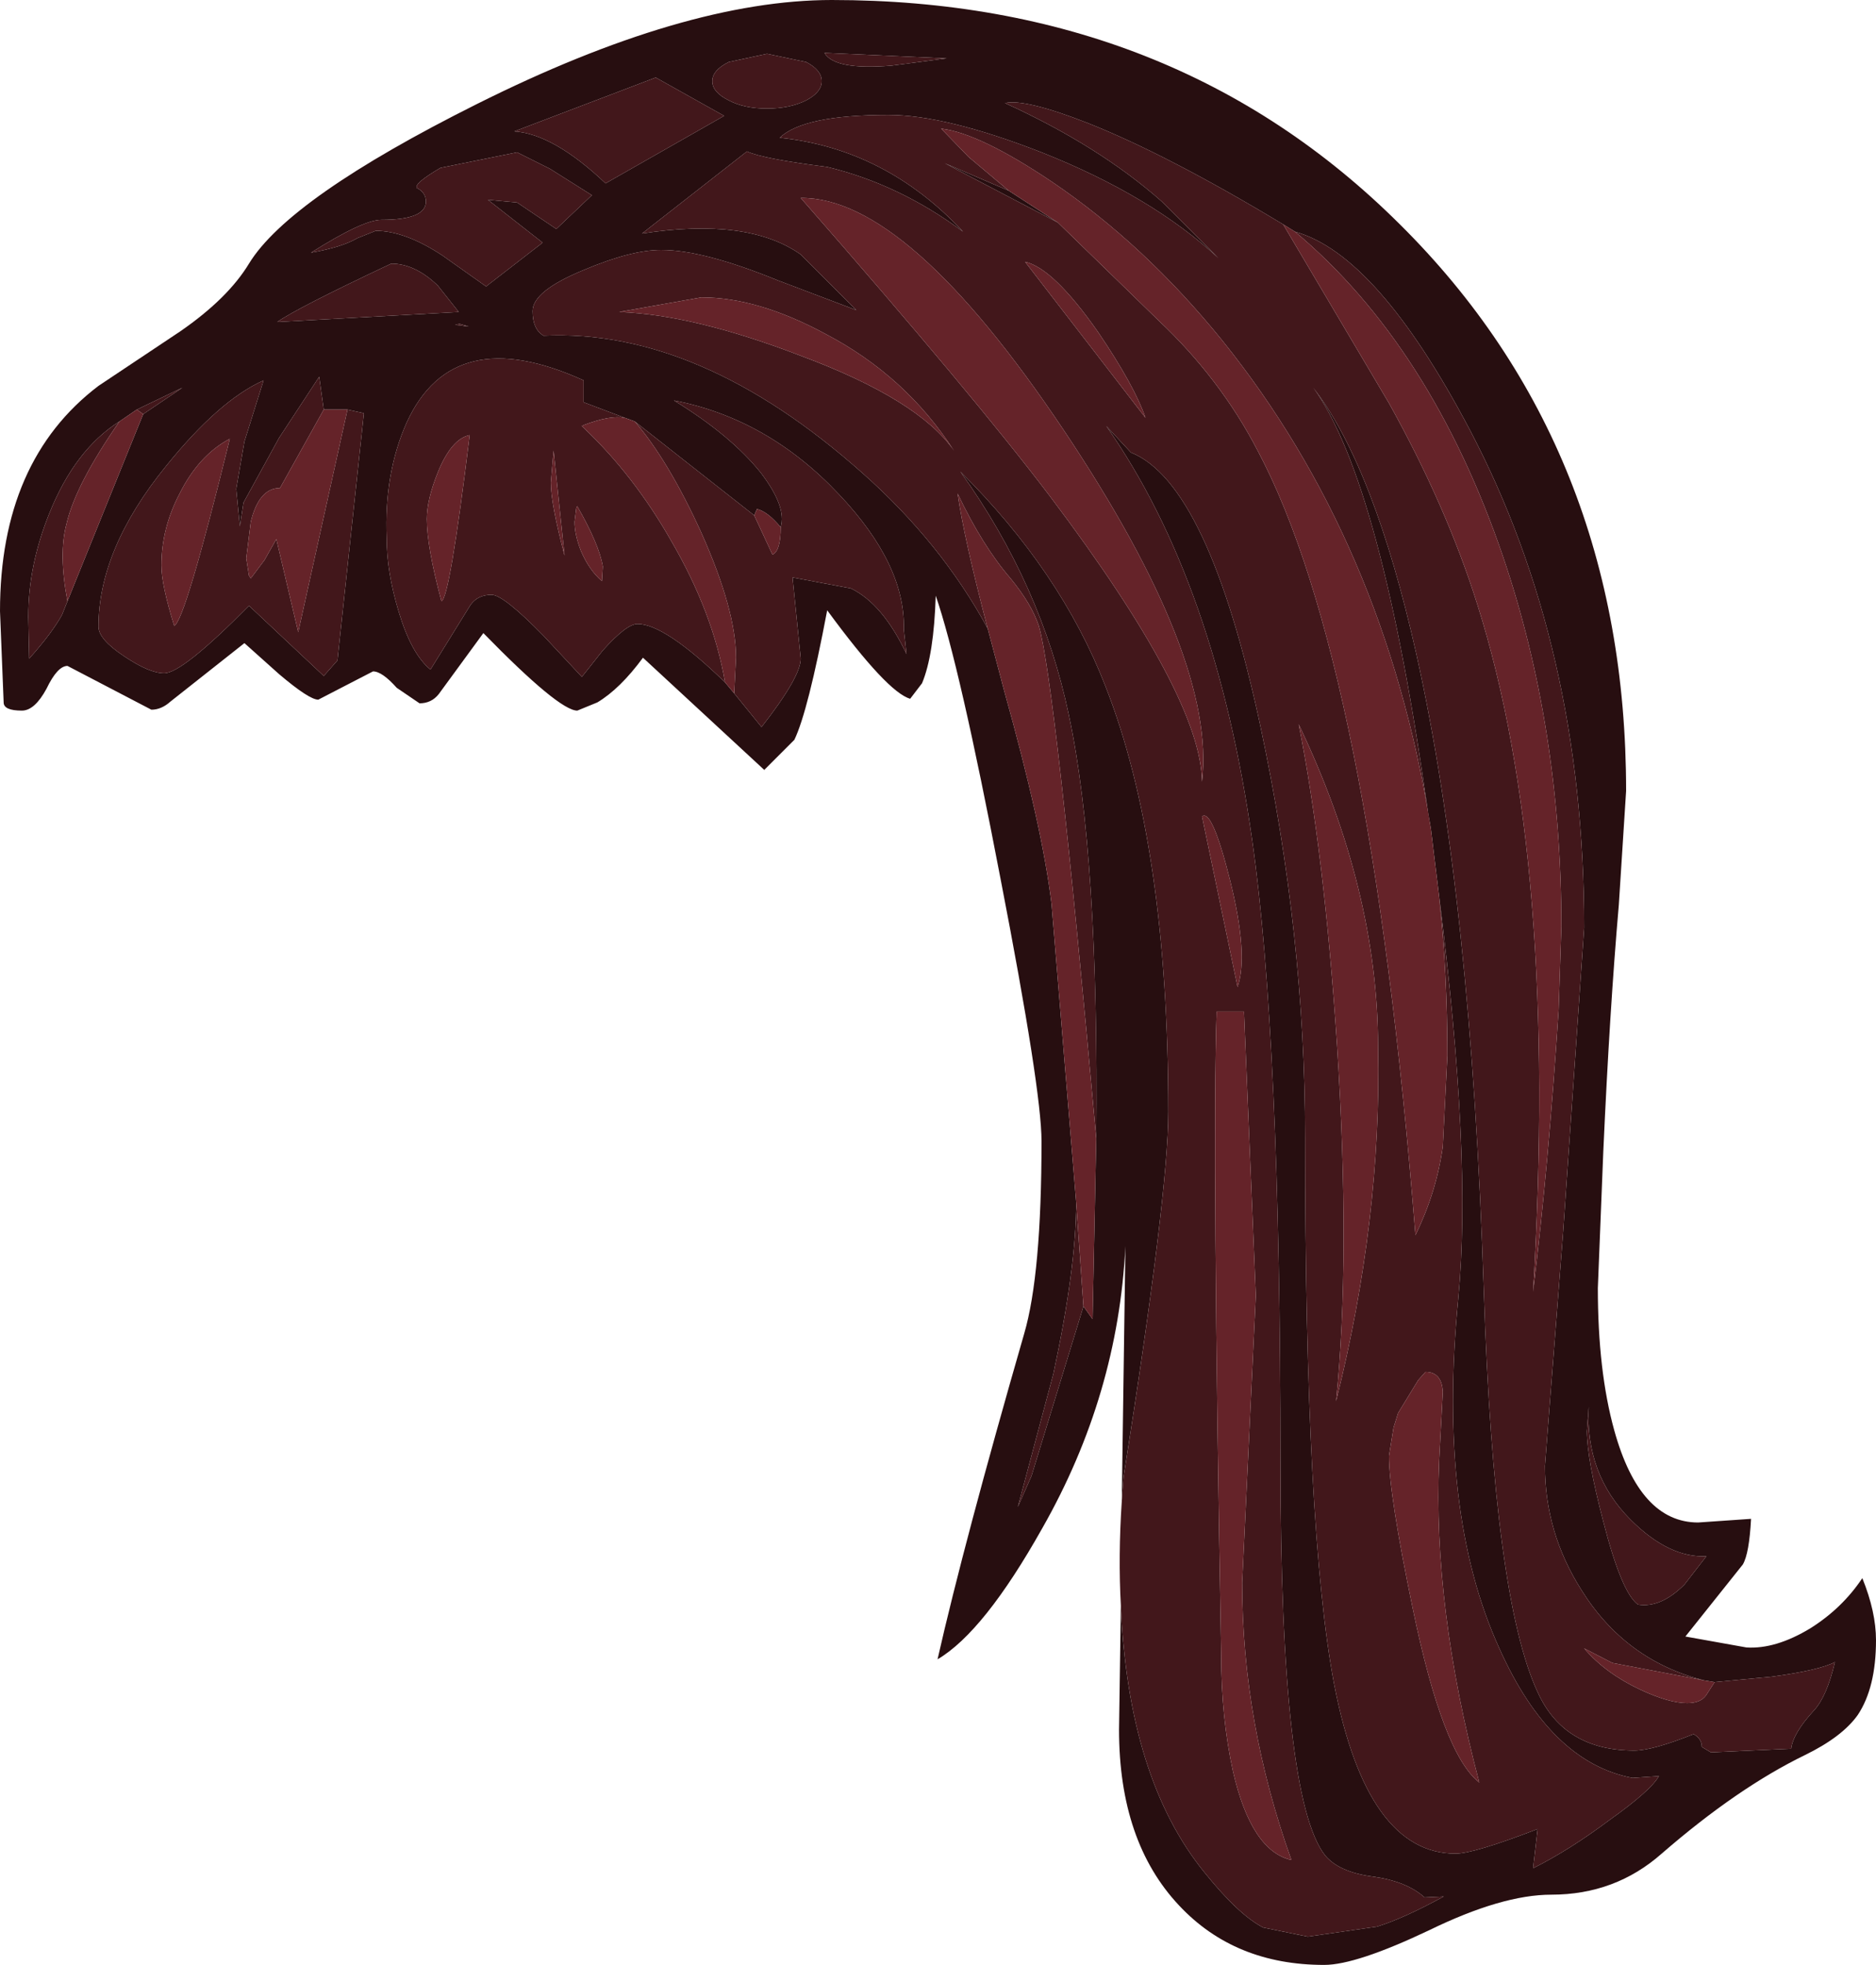 <?xml version="1.0" encoding="UTF-8" standalone="no"?>
<svg xmlns:ffdec="https://www.free-decompiler.com/flash" xmlns:xlink="http://www.w3.org/1999/xlink" ffdec:objectType="shape" height="107.7px" width="102.85px" xmlns="http://www.w3.org/2000/svg">
  <g transform="matrix(1.0, 0.0, 0.0, 1.0, 24.05, 16.2)">
    <path d="M46.3 -3.9 Q40.0 -7.7 35.6 -9.45 32.15 -10.8 31.05 -10.55 36.2 -8.2 39.65 -5.15 L42.75 -2.05 Q39.1 -5.45 33.05 -7.85 27.8 -9.9 24.65 -9.9 20.0 -9.9 18.7 -8.65 24.5 -8.05 28.75 -3.5 25.25 -6.1 21.3 -7.05 17.75 -7.5 16.9 -7.9 L11.15 -3.4 Q16.95 -4.3 19.85 -2.25 L22.9 0.8 18.55 -0.85 Q14.5 -2.5 12.2 -2.5 10.55 -2.5 7.95 -1.4 5.15 -0.25 5.15 0.85 5.15 1.85 5.75 2.2 14.3 1.8 23.2 9.7 27.55 13.55 30.1 18.25 L31.0 21.65 Q33.1 29.15 33.6 33.35 L34.95 49.7 Q34.95 53.3 33.7 59.1 L31.75 66.4 32.5 64.7 35.35 55.4 35.85 56.1 36.05 46.2 Q36.2 30.7 34.55 23.0 33.05 15.85 28.6 9.65 34.1 15.1 36.55 21.4 40.0 30.15 40.0 44.75 40.0 49.25 37.55 64.75 L37.45 66.1 37.65 52.1 Q37.25 60.25 33.1 67.55 29.9 73.25 27.35 74.75 28.8 68.35 32.1 56.9 33.05 53.65 33.05 46.35 33.05 43.55 30.8 31.95 28.55 20.2 27.25 16.45 27.15 19.7 26.5 21.25 L25.85 22.1 Q24.6 21.75 21.3 17.25 20.25 22.8 19.5 24.35 L17.85 26.0 11.2 19.85 Q9.95 21.55 8.7 22.3 L7.6 22.75 Q6.6 22.75 2.45 18.5 L0.0 21.85 Q-0.4 22.35 -1.05 22.35 L-2.3 21.5 Q-3.1 20.6 -3.6 20.6 L-5.15 21.4 -6.6 22.15 Q-7.1 22.15 -8.75 20.75 L-10.65 19.05 -14.7 22.25 Q-15.2 22.7 -15.75 22.7 L-18.05 21.5 -20.35 20.3 Q-20.9 20.3 -21.5 21.55 -22.15 22.75 -22.85 22.75 -23.85 22.75 -23.85 22.3 L-24.05 17.3 Q-24.05 9.05 -18.65 4.95 L-14.15 1.95 Q-11.55 0.15 -10.4 -1.75 -8.2 -5.35 2.1 -10.5 13.5 -16.2 21.55 -16.2 40.35 -16.2 52.7 -3.9 65.1 8.4 65.1 27.15 L64.7 33.4 Q64.2 39.15 63.85 46.9 L63.55 54.4 Q63.55 58.95 64.45 62.2 65.85 67.25 69.05 67.25 L71.95 67.05 Q71.85 68.95 71.5 69.55 L68.35 73.5 71.7 74.1 Q73.3 74.2 75.2 73.05 76.95 71.95 78.05 70.3 78.8 72.15 78.8 73.7 78.8 76.3 77.8 77.8 76.95 79.0 74.9 80.0 71.2 81.8 67.05 85.4 64.5 87.65 61.0 87.65 58.3 87.65 54.3 89.6 50.3 91.5 48.55 91.5 43.65 91.5 40.6 88.25 37.3 84.75 37.3 78.6 L37.4 71.8 Q37.8 81.3 42.0 86.45 43.85 88.75 45.2 89.45 L47.65 89.95 51.45 89.4 Q52.9 88.95 55.1 87.75 L54.05 87.8 Q53.05 86.9 51.15 86.65 49.35 86.4 48.6 85.5 46.15 82.4 46.15 63.9 46.15 40.7 44.6 29.85 42.6 15.7 36.6 7.15 L37.95 8.6 Q42.2 10.3 45.05 23.6 47.5 35.05 47.5 46.1 47.5 67.8 49.1 76.15 50.9 85.4 55.75 85.4 56.75 85.4 60.25 84.05 L60.0 86.2 Q62.0 85.2 64.2 83.55 66.45 81.95 66.9 81.15 L65.45 81.25 Q60.95 80.4 58.15 74.15 54.75 66.7 55.9 54.95 56.65 47.15 54.85 32.95 L54.4 29.25 54.35 28.95 54.25 28.4 Q51.7 10.2 47.95 5.05 51.3 9.4 53.6 19.65 56.6 33.05 57.3 54.6 57.85 71.4 60.25 76.55 61.7 79.75 65.55 79.75 66.55 79.75 68.8 78.85 69.25 79.1 69.25 79.55 L69.75 79.85 74.15 79.65 Q74.25 78.8 75.4 77.55 76.1 76.8 76.55 74.9 75.7 75.35 73.1 75.7 L69.95 76.0 69.35 75.9 Q65.05 74.8 62.65 70.95 60.65 67.8 60.65 64.15 L61.65 51.3 62.8 34.65 Q62.8 19.25 56.5 7.3 51.45 -2.25 46.95 -3.5 L46.3 -3.9 M4.15 -9.0 Q6.3 -8.85 9.15 -6.15 L15.65 -9.85 11.9 -11.95 4.15 -9.0 M4.3 -7.85 L0.1 -7.0 Q-1.35 -6.15 -1.2 -5.9 -0.7 -5.65 -0.7 -5.15 -0.7 -4.15 -3.15 -4.15 -4.15 -4.15 -7.0 -2.35 -5.3 -2.65 -4.45 -3.15 L-3.45 -3.55 Q-1.85 -3.55 0.2 -2.2 L2.6 -0.5 5.7 -2.9 2.7 -5.25 4.3 -5.1 6.45 -3.65 8.4 -5.5 6.1 -6.95 4.3 -7.85 M18.0 -13.25 L15.9 -12.8 Q15.0 -12.35 15.0 -11.75 15.0 -11.15 15.9 -10.7 16.75 -10.25 18.0 -10.25 19.25 -10.25 20.15 -10.7 21.0 -11.15 21.0 -11.75 21.0 -12.35 20.15 -12.8 L18.0 -13.25 M24.8 -12.6 L27.85 -13.0 21.15 -13.3 Q21.7 -12.35 24.8 -12.6 M31.25 -5.75 L33.95 -4.0 27.75 -7.25 31.25 -5.75 M16.2 21.8 L17.7 23.65 Q19.85 20.9 19.85 19.9 L19.4 15.45 22.6 16.05 Q24.35 16.9 25.65 19.65 L25.5 18.3 Q25.6 14.75 21.95 10.9 18.05 6.75 12.9 5.75 16.0 7.65 17.65 9.7 19.1 11.6 18.75 12.7 18.05 11.85 17.45 11.7 L17.3 12.05 10.75 6.9 10.2 6.7 7.95 5.85 7.95 4.65 Q0.8 1.4 -1.75 6.95 -3.0 9.75 -2.85 13.3 -2.85 15.15 -2.2 17.3 -1.5 19.65 -0.45 20.5 L1.75 16.95 Q2.15 16.4 2.9 16.4 3.55 16.4 5.75 18.65 L7.85 20.9 9.0 19.45 Q10.3 18.0 10.9 18.0 12.4 18.0 15.7 21.2 L16.2 21.8 M1.15 1.55 L0.9 1.6 1.65 1.7 1.15 1.55 M62.95 62.25 Q62.95 63.75 63.85 67.2 64.85 71.1 65.75 71.75 67.0 71.95 68.3 70.65 L69.5 69.1 Q67.45 69.2 65.35 67.1 62.85 64.6 63.05 60.9 L62.95 62.25 M-0.05 -0.55 Q-1.3 -1.75 -2.6 -1.75 -7.8 0.7 -8.85 1.45 L1.1 0.9 -0.05 -0.55 M-5.0 6.25 L-6.3 6.25 -6.55 4.45 -8.75 7.8 -10.7 11.35 -10.9 12.65 -11.1 10.6 -10.65 8.0 -9.6 4.65 Q-12.05 5.75 -14.95 9.35 -18.65 13.9 -18.65 18.15 -18.65 18.85 -17.2 19.8 -15.85 20.7 -15.05 20.7 -14.05 20.7 -10.4 17.0 L-6.3 20.85 -5.55 20.0 -4.1 6.45 -5.0 6.25 M-16.55 6.25 L-17.5 6.9 Q-19.95 8.45 -21.35 11.95 -22.5 14.8 -22.5 17.6 L-22.45 19.9 Q-21.2 18.5 -20.65 17.5 L-20.35 16.75 -16.2 6.5 -14.05 5.05 -16.55 6.25" fill="#270e10" fill-rule="evenodd" stroke="none"/>
    <path d="M18.0 -13.25 L20.15 -12.8 Q21.0 -12.35 21.0 -11.75 21.0 -11.15 20.15 -10.7 19.25 -10.25 18.0 -10.25 16.75 -10.25 15.9 -10.7 15.0 -11.15 15.0 -11.75 15.0 -12.35 15.9 -12.8 L18.0 -13.25 M4.3 -7.85 L6.1 -6.95 8.4 -5.5 6.45 -3.65 4.3 -5.1 2.7 -5.25 5.7 -2.9 2.6 -0.5 0.2 -2.2 Q-1.85 -3.55 -3.45 -3.55 L-4.45 -3.15 Q-5.3 -2.65 -7.0 -2.35 -4.15 -4.15 -3.15 -4.15 -0.7 -4.15 -0.7 -5.15 -0.7 -5.65 -1.2 -5.9 -1.35 -6.15 0.1 -7.0 L4.3 -7.85 M4.15 -9.0 L11.9 -11.95 15.65 -9.85 9.15 -6.15 Q6.3 -8.85 4.15 -9.0 M30.1 18.25 Q27.55 13.55 23.2 9.7 14.3 1.8 5.75 2.2 5.15 1.85 5.15 0.85 5.15 -0.25 7.95 -1.4 10.55 -2.5 12.2 -2.5 14.5 -2.5 18.55 -0.85 L22.9 0.8 19.85 -2.25 Q16.95 -4.3 11.15 -3.4 L16.9 -7.9 Q17.75 -7.5 21.3 -7.05 25.25 -6.1 28.75 -3.5 24.5 -8.05 18.7 -8.65 20.0 -9.9 24.65 -9.9 27.8 -9.9 33.05 -7.85 39.1 -5.45 42.75 -2.05 L39.65 -5.15 Q36.2 -8.2 31.05 -10.55 32.15 -10.8 35.6 -9.45 40.0 -7.7 46.3 -3.9 L52.1 5.9 Q55.25 11.55 56.95 16.95 61.4 31.0 60.0 54.6 60.85 47.65 61.4 39.15 L61.55 34.6 Q61.55 23.7 58.35 14.3 54.4 2.75 46.95 -3.5 51.45 -2.25 56.5 7.3 62.8 19.25 62.8 34.65 L61.65 51.3 60.65 64.15 Q60.65 67.8 62.65 70.95 65.05 74.8 69.35 75.9 L64.35 74.95 62.8 74.15 Q63.95 75.5 65.85 76.4 67.45 77.15 68.45 77.15 69.2 77.15 69.5 76.7 L69.95 76.0 73.1 75.7 Q75.7 75.35 76.55 74.9 76.1 76.8 75.4 77.55 74.25 78.8 74.15 79.65 L69.75 79.85 69.25 79.55 Q69.25 79.1 68.8 78.85 66.55 79.75 65.55 79.75 61.7 79.75 60.25 76.55 57.85 71.4 57.3 54.6 56.6 33.05 53.6 19.65 51.3 9.4 47.95 5.05 51.7 10.2 54.25 28.4 L54.35 28.95 Q51.85 13.5 42.95 2.45 38.7 -2.8 33.6 -6.25 29.65 -8.9 27.55 -9.15 L29.05 -7.6 31.25 -5.75 27.75 -7.25 33.95 -4.0 39.45 1.35 Q42.85 4.55 44.9 8.5 51.05 20.05 53.55 51.5 54.7 49.15 55.05 46.65 L55.3 41.65 Q55.3 37.15 54.85 32.95 56.65 47.15 55.9 54.95 54.75 66.7 58.15 74.15 60.95 80.4 65.45 81.25 L66.9 81.15 Q66.45 81.95 64.2 83.55 62.0 85.2 60.0 86.2 L60.25 84.05 Q56.75 85.4 55.75 85.4 50.9 85.4 49.1 76.15 47.5 67.8 47.5 46.1 47.5 35.05 45.05 23.6 42.2 10.3 37.95 8.6 L36.6 7.15 Q42.6 15.7 44.6 29.85 46.15 40.7 46.15 63.9 46.15 82.4 48.6 85.5 49.35 86.4 51.15 86.65 53.05 86.9 54.05 87.8 L55.1 87.75 Q52.9 88.95 51.45 89.4 L47.65 89.95 45.2 89.45 Q43.85 88.75 42.0 86.45 37.8 81.3 37.4 71.8 37.25 69.1 37.45 66.1 L37.55 64.75 Q40.0 49.25 40.0 44.75 40.0 30.15 36.55 21.4 34.1 15.1 28.6 9.65 33.05 15.85 34.55 23.0 36.2 30.7 36.05 46.2 33.8 21.1 32.9 18.1 32.5 16.9 31.35 15.5 29.8 13.7 28.45 10.85 28.8 13.3 30.1 18.25 M35.35 55.4 L32.5 64.7 31.75 66.4 33.7 59.1 Q34.95 53.3 34.95 49.7 L35.35 55.4 M24.8 -12.6 Q21.7 -12.35 21.15 -13.3 L27.85 -13.0 24.8 -12.6 M41.85 28.55 L43.8 37.9 Q44.4 36.15 43.4 32.1 42.4 28.1 41.85 28.55 M42.65 39.25 Q42.4 46.65 42.9 74.5 42.9 77.95 43.55 80.9 44.55 85.25 46.75 85.75 44.05 78.2 44.05 70.55 L44.8 54.8 44.15 39.25 42.65 39.25 M49.25 41.05 Q50.0 52.7 49.2 60.6 51.7 50.6 51.5 41.2 51.5 32.6 47.15 23.5 48.55 30.55 49.25 41.05 M36.15 2.0 Q33.7 -1.5 32.15 -1.85 L38.75 6.7 Q38.15 4.95 36.15 2.0 M21.2 2.1 Q17.5 0.1 14.4 0.1 L9.9 0.9 Q14.0 1.05 19.85 3.3 26.3 5.7 28.25 8.5 25.6 4.4 21.2 2.1 M18.75 12.7 Q19.1 11.6 17.65 9.7 16.0 7.65 12.9 5.75 18.05 6.75 21.95 10.9 25.6 14.75 25.5 18.3 L25.65 19.65 Q24.35 16.9 22.6 16.05 L19.4 15.45 19.85 19.9 Q19.85 20.9 17.7 23.65 L16.2 21.8 16.3 19.85 Q16.3 17.25 14.4 13.0 12.6 9.05 10.75 6.9 L17.3 12.05 18.3 14.2 Q18.75 14.0 18.75 12.7 M15.7 21.2 Q12.4 18.0 10.9 18.0 10.3 18.0 9.0 19.45 L7.85 20.9 5.75 18.65 Q3.55 16.4 2.9 16.4 2.15 16.4 1.75 16.95 L-0.45 20.5 Q-1.5 19.65 -2.2 17.3 -2.85 15.15 -2.85 13.3 -3.0 9.75 -1.75 6.95 0.8 1.4 7.95 4.65 L7.95 5.85 10.2 6.7 Q9.4 6.55 7.95 7.1 L7.85 7.15 7.95 7.25 Q10.7 9.85 12.75 13.45 15.05 17.4 15.7 21.2 M1.15 1.55 L1.65 1.7 0.9 1.6 1.15 1.55 M7.55 11.6 L7.45 12.4 Q7.45 13.1 7.8 14.0 8.25 15.05 8.95 15.65 L9.0 14.85 Q8.8 13.65 7.6 11.55 L7.55 11.6 M6.15 10.25 Q6.15 11.4 6.9 14.25 L6.3 8.5 6.15 10.25 M1.7 7.65 Q0.7 7.85 -0.05 9.7 -0.65 11.2 -0.65 12.25 -0.65 13.75 0.15 16.75 0.6 16.65 1.7 7.65 M62.95 62.25 L63.05 60.9 Q62.85 64.6 65.35 67.1 67.45 69.2 69.5 69.1 L68.3 70.65 Q67.0 71.95 65.75 71.75 64.85 71.1 63.85 67.2 62.95 63.75 62.95 62.25 M52.6 61.25 L52.35 62.05 52.1 63.6 Q52.1 65.7 53.4 71.95 55.05 79.95 57.05 81.5 54.5 71.85 54.85 63.85 L55.05 60.1 Q55.0 59.0 54.1 59.0 L53.7 59.45 52.6 61.25 M41.85 26.65 Q42.65 19.9 34.25 7.35 25.7 -5.4 19.85 -5.35 29.35 5.5 33.55 11.05 41.8 22.0 41.85 26.65 M-0.05 -0.55 L1.1 0.9 -8.85 1.45 Q-7.8 0.7 -2.6 -1.75 -1.3 -1.75 -0.05 -0.55 M-6.3 6.25 L-8.7 10.55 Q-9.85 10.55 -10.3 12.4 L-10.55 14.4 -10.4 15.35 -10.3 15.5 -9.55 14.5 -8.9 13.35 -7.7 18.45 -5.0 6.25 -4.1 6.45 -5.55 20.0 -6.3 20.85 -10.4 17.0 Q-14.05 20.7 -15.05 20.7 -15.85 20.7 -17.2 19.8 -18.65 18.85 -18.65 18.15 -18.65 13.9 -14.95 9.35 -12.05 5.75 -9.6 4.65 L-10.65 8.0 -11.1 10.6 -10.9 12.65 -10.7 11.35 -8.75 7.8 -6.55 4.45 -6.3 6.25 M-17.5 6.9 Q-19.9 10.35 -20.4 12.5 -20.85 14.15 -20.35 16.75 L-20.65 17.5 Q-21.2 18.5 -22.45 19.9 L-22.5 17.6 Q-22.5 14.8 -21.35 11.95 -19.95 8.45 -17.5 6.9 M-16.2 6.5 L-16.55 6.25 -14.05 5.05 -16.2 6.5 M-14.2 10.85 Q-15.2 12.75 -15.2 14.8 -15.2 15.85 -14.5 18.1 -13.9 17.85 -11.45 7.85 -13.15 8.75 -14.2 10.85" fill="#42171b" fill-rule="evenodd" stroke="none"/>
    <path d="M46.3 -3.9 L46.95 -3.5 Q54.4 2.75 58.35 14.3 61.55 23.7 61.55 34.6 L61.4 39.15 Q60.85 47.65 60.0 54.6 61.4 31.0 56.95 16.95 55.25 11.55 52.1 5.9 L46.3 -3.9 M69.35 75.9 L69.95 76.0 69.5 76.7 Q69.2 77.15 68.45 77.15 67.45 77.15 65.85 76.4 63.95 75.5 62.8 74.15 L64.35 74.95 69.35 75.9 M54.35 28.95 L54.4 29.25 54.85 32.95 Q55.3 37.15 55.3 41.65 L55.05 46.65 Q54.7 49.15 53.55 51.5 51.05 20.05 44.9 8.5 42.85 4.55 39.45 1.35 L33.95 -4.0 31.25 -5.75 29.05 -7.6 27.55 -9.15 Q29.65 -8.9 33.6 -6.25 38.7 -2.8 42.95 2.45 51.85 13.5 54.35 28.95 M36.05 46.2 L35.85 56.1 35.35 55.4 34.95 49.7 33.6 33.35 Q33.1 29.15 31.0 21.65 L30.1 18.25 Q28.8 13.3 28.45 10.85 29.8 13.7 31.35 15.5 32.5 16.9 32.9 18.1 33.8 21.1 36.05 46.2 M21.2 2.1 Q25.6 4.4 28.25 8.5 26.3 5.7 19.85 3.3 14.0 1.05 9.9 0.9 L14.4 0.1 Q17.5 0.1 21.2 2.1 M36.15 2.0 Q38.15 4.95 38.75 6.7 L32.15 -1.85 Q33.7 -1.5 36.15 2.0 M49.25 41.05 Q48.55 30.55 47.15 23.5 51.5 32.6 51.5 41.2 51.7 50.6 49.2 60.6 50.0 52.7 49.25 41.05 M42.65 39.25 L44.15 39.25 44.8 54.8 44.05 70.55 Q44.05 78.2 46.75 85.75 44.55 85.25 43.55 80.9 42.9 77.95 42.9 74.5 42.4 46.65 42.65 39.25 M41.85 28.55 Q42.4 28.1 43.4 32.1 44.4 36.15 43.8 37.9 L41.85 28.55 M16.2 21.8 L15.7 21.2 Q15.05 17.4 12.75 13.45 10.7 9.85 7.95 7.25 L7.85 7.15 7.95 7.1 Q9.4 6.55 10.2 6.7 L10.75 6.9 Q12.6 9.05 14.4 13.0 16.3 17.25 16.3 19.85 L16.2 21.8 M17.3 12.05 L17.45 11.7 Q18.05 11.85 18.75 12.7 18.75 14.0 18.3 14.2 L17.3 12.05 M1.7 7.65 Q0.6 16.65 0.15 16.75 -0.65 13.75 -0.65 12.25 -0.65 11.2 -0.05 9.7 0.7 7.85 1.7 7.65 M6.15 10.25 L6.3 8.5 6.9 14.25 Q6.15 11.4 6.15 10.25 M7.55 11.6 L7.6 11.55 Q8.8 13.65 9.0 14.85 L8.95 15.65 Q8.25 15.05 7.8 14.0 7.45 13.1 7.45 12.4 L7.55 11.6 M41.85 26.65 Q41.8 22.0 33.55 11.05 29.35 5.5 19.85 -5.35 25.7 -5.4 34.25 7.35 42.65 19.9 41.85 26.65 M52.6 61.25 L53.7 59.45 54.1 59.0 Q55.0 59.0 55.05 60.1 L54.85 63.85 Q54.5 71.85 57.05 81.5 55.05 79.95 53.4 71.95 52.1 65.7 52.1 63.6 L52.35 62.05 52.6 61.25 M-6.3 6.25 L-5.0 6.25 -7.7 18.45 -8.9 13.35 -9.55 14.5 -10.3 15.5 -10.4 15.35 -10.55 14.4 -10.3 12.4 Q-9.85 10.55 -8.7 10.55 L-6.3 6.25 M-17.5 6.9 L-16.55 6.25 -16.2 6.5 -20.35 16.75 Q-20.85 14.15 -20.4 12.5 -19.9 10.35 -17.5 6.9 M-14.2 10.85 Q-13.15 8.75 -11.45 7.85 -13.9 17.85 -14.5 18.1 -15.2 15.85 -15.2 14.8 -15.2 12.75 -14.2 10.85" fill="#652329" fill-rule="evenodd" stroke="none"/>
  </g>
</svg>
